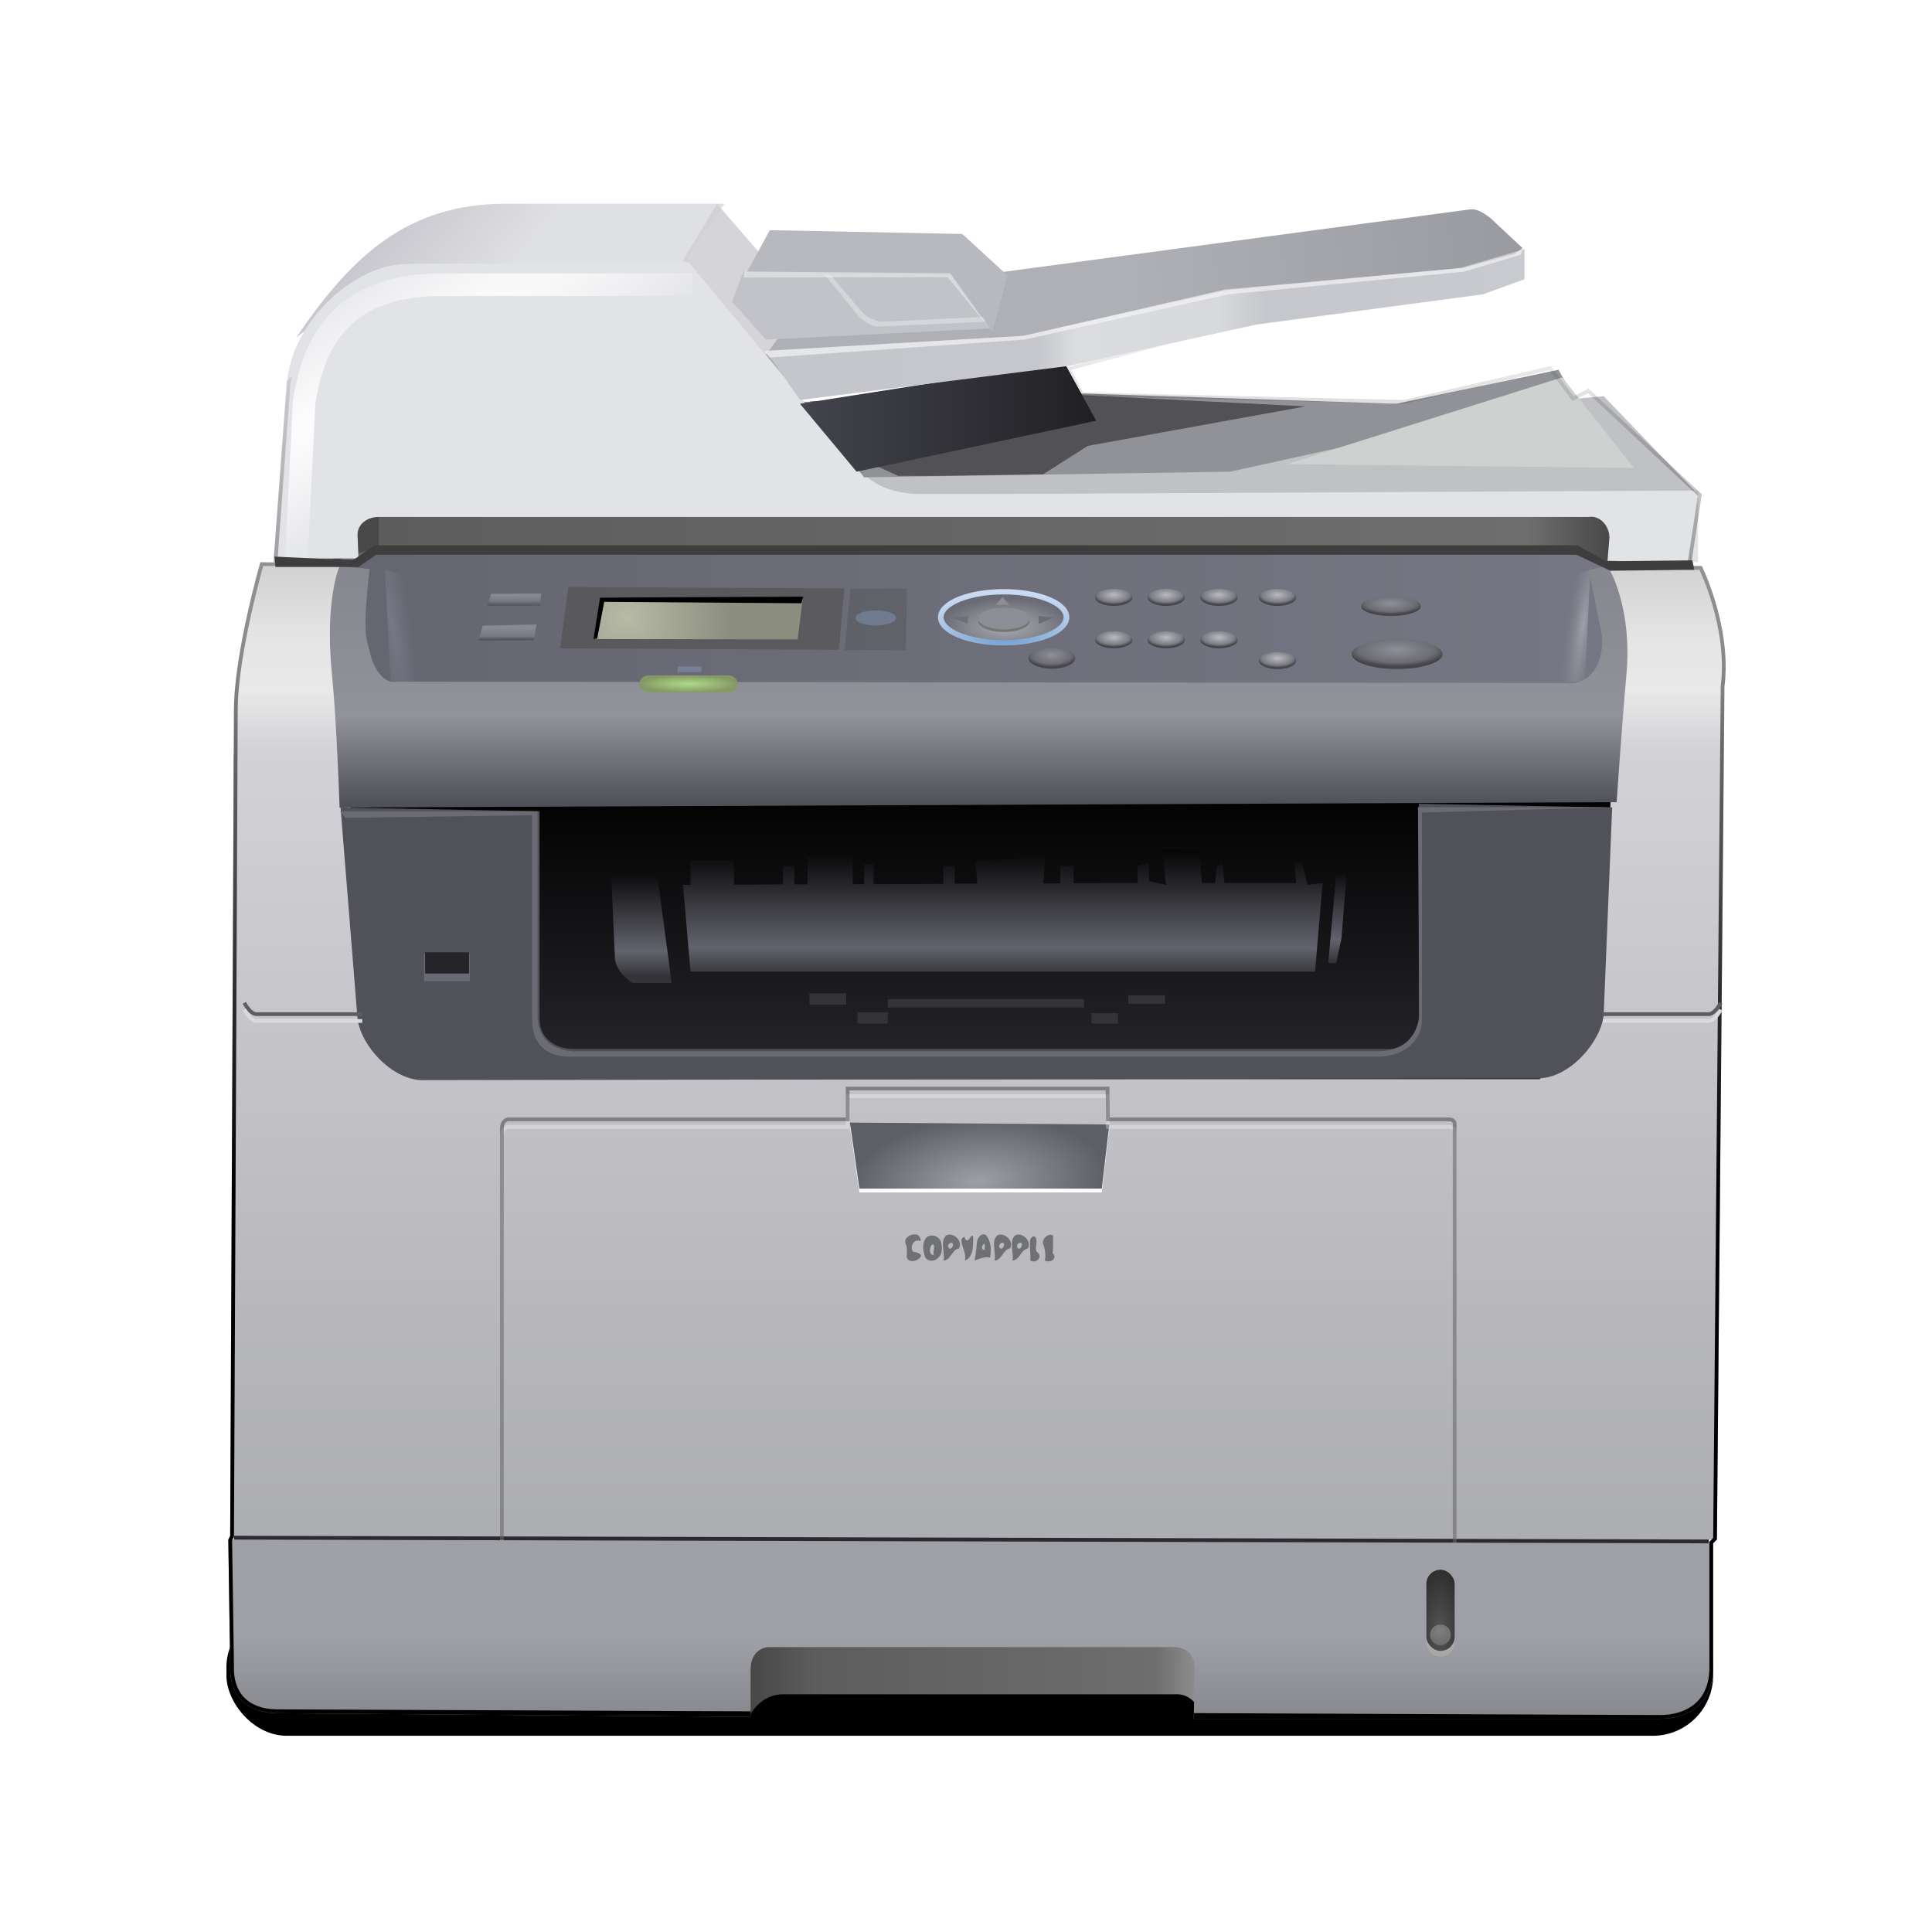 <?xml version="1.0" encoding="UTF-8"?>
<svg enable-background="new" version="1.0" viewBox="0 0 256 256" xmlns="http://www.w3.org/2000/svg" xmlns:xlink="http://www.w3.org/1999/xlink"><defs><linearGradient id="aa"><stop stop-color="#8f8f99" offset="0"/><stop stop-color="#6b6b73" offset=".779"/><stop stop-color="#45454b" offset="1"/></linearGradient><linearGradient id="ab"><stop stop-color="#babac0" offset="0"/><stop stop-color="#7a7a83" offset=".779"/><stop stop-color="#45454b" offset="1"/></linearGradient><radialGradient cx="226" cy="166.28" r="7.812" gradientTransform="matrix(.661 -.293 1.936 4.372 -245.3 -494.53)" gradientUnits="userSpaceOnUse"><stop stop-color="#7b7b7b" offset="0"/><stop stop-color="#fff" offset="1"/></radialGradient><linearGradient id="ai" x1="57" x2="57" y1="233.32" y2="106.75" gradientUnits="userSpaceOnUse"><stop stop-color="#adaeb2" offset="0"/><stop stop-color="#d3d2d7" offset=".808"/><stop stop-color="#e9e9e9" offset=".868"/><stop stop-color="#e5e5e5" offset=".923"/><stop stop-color="#d1d1d3" offset="1"/></linearGradient><radialGradient id="m" cx="149.56" cy="187.65" r="17.188" gradientTransform="matrix(.997 -.083 .041 .491 -7.302 108.81)" gradientUnits="userSpaceOnUse"><stop stop-color="#9d9fa5" offset="0"/><stop stop-color="#5c5f65" offset="1"/></radialGradient><linearGradient id="ah" x1="205.94" x2="205.94" y1="249.11" y2="269.27" gradientTransform="matrix(1.01 0 0 1 -2.537 0)" gradientUnits="userSpaceOnUse"><stop stop-color="#9fa0a5" offset="0"/><stop stop-color="#717379" offset="1"/></linearGradient><radialGradient id="l" cx="210.55" cy="248.51" r="1.375" gradientTransform="matrix(1.73 0 0 1.73 -153.69 -181.59)" gradientUnits="userSpaceOnUse"><stop stop-color="#7f7f7f" offset="0"/><stop stop-color="#666" offset="1"/></radialGradient><radialGradient id="k" cx="210.75" cy="246.38" r="1.875" gradientTransform="matrix(1.8 .014 -.037 4.867 -159.46 -953.75)" gradientUnits="userSpaceOnUse"><stop stop-color="#555" offset="0"/><stop stop-color="#2b2b2b" offset="1"/></radialGradient><linearGradient id="ag" x1="120.25" x2="179.75" y1="253" y2="253" gradientUnits="userSpaceOnUse"><stop stop-color="#494949" offset="0"/><stop stop-color="#5d5d5d" offset=".131"/><stop stop-color="#6e6e6e" offset=".889"/><stop stop-color="#959595" offset="1"/></linearGradient><filter id="ao" x="-.05" y="-.62" width="1.101" height="2.239"><feGaussianBlur stdDeviation="4.131"/></filter><filter id="an" x="-.151" y="-1.859" width="1.302" height="4.718"><feGaussianBlur stdDeviation="12.394"/></filter><filter id="am"><feGaussianBlur stdDeviation="0.999"/></filter><clipPath id="aq"><path d="m115 58.5-31.5 0.5-25.5 23.5-1.75 24h-1.75s-3.466 11.985-3.5 19.5l-0.5 109.5-0.25 0.5 0.25 16.75c-0.126 3.5 1.769 6.125 6.062 6.25l62.906 0.5v-6.25c0-1.879 0.972-2.819 2.25-3h53.812c1.647 0 2.781 1 2.781 2.75l-0.125 6.75h61.75c3.916 0 7.062-2.125 7.062-6.75v-16.5l0.5-0.5 1-113c1-8-3-16-3-16h-1.438l1.438-9.5-15-14-2 1-3-4-19.5 4.5-42.5-1-1.5-3 22.5-6 33.5-4.5 4-1.5 1-2-7-7.5-62.5 8.5-5-5-27-1.5-1.5 4z" color="#000000" enable-background="accumulate" fill="none" filter="url(#am)" stroke="url(#ae)" xlink:href="#path11342"/></clipPath><linearGradient id="ae" x1="156.25" x2="156.25" y1="251.12" y2="59.893" gradientUnits="userSpaceOnUse"><stop offset="0"/><stop stop-opacity="0" offset="1"/></linearGradient><filter id="al"><feGaussianBlur stdDeviation="0.999"/></filter><linearGradient id="ad" x1="121.66" x2="121.66" y1="190.36" y2="70.125" gradientUnits="userSpaceOnUse"><stop offset="0"/><stop stop-opacity="0" offset="1"/></linearGradient><linearGradient id="ac" x1="93.512" x2="93.512" y1="108.82" y2="138.56" gradientUnits="userSpaceOnUse"><stop stop-color="#87878f" offset="0"/><stop stop-color="#92929a" offset=".603"/><stop stop-color="#505058" offset="1"/></linearGradient><linearGradient id="af" x1="70.188" x2="232.75" y1="105" y2="105" gradientUnits="userSpaceOnUse"><stop stop-color="#494949" offset="0"/><stop stop-color="#5d5d5d" offset="0"/><stop stop-color="#6e6e6e" offset=".937"/><stop stop-color="#4a4a4a" offset="1"/></linearGradient><radialGradient id="h" cx="102.89" cy="114.45" r="13.877" gradientTransform="matrix(.998 .07 -.063 .904 7.468 3.149)" gradientUnits="userSpaceOnUse"><stop stop-color="#e9eecc" offset="0"/><stop stop-color="#a6aa93" offset="1"/></radialGradient><radialGradient id="g" cx="152.43" cy="121.36" r="9.75" gradientTransform="matrix(1.556 0 0 .718 -84.748 30.511)" gradientUnits="userSpaceOnUse"><stop stop-color="#729fcf" offset="0"/><stop stop-color="#c9daf2" offset="1"/></radialGradient><radialGradient id="f" cx="152.65" cy="117.54" r="9.25" gradientTransform="matrix(1 0 0 .432 0 64.986)" gradientUnits="userSpaceOnUse"><stop stop-color="#ababb2" offset="0"/><stop stop-color="#6b6b75" offset="1"/></radialGradient><radialGradient id="a" cx="152.25" cy="111.71" r="9.25" gradientTransform="matrix(1.101 -3.9281e-7 1.8983e-7 .476 -15.426 60.194)" gradientUnits="userSpaceOnUse" xlink:href="#ab"/><radialGradient id="b" cx="152.25" cy="111.71" r="9.25" gradientTransform="matrix(1.101 -3.9281e-7 1.8983e-7 .476 -15.426 60.194)" gradientUnits="userSpaceOnUse" xlink:href="#aa"/><radialGradient id="e" cx="-190.75" cy="122.88" r="6.5" gradientTransform="matrix(1 0 0 .173 302 101.36)" gradientUnits="userSpaceOnUse"><stop stop-color="#aedb8a" offset="0"/><stop stop-color="#849964" offset="1"/></radialGradient><linearGradient id="z" x1="-61.5" x2="-61.5" y1="160.37" y2="145.5" gradientTransform="translate(213.5,1)" gradientUnits="userSpaceOnUse"><stop stop-color="#333338" offset="0"/><stop stop-color="#63636d" offset=".223"/><stop offset="1"/></linearGradient><linearGradient id="y" x1="-61.5" x2="-61.5" y1="160.37" y2="143" gradientTransform="translate(213.5,1)" gradientUnits="userSpaceOnUse"><stop stop-color="#333338" offset="0"/><stop stop-color="#63636d" offset=".223"/><stop offset="1"/></linearGradient><linearGradient id="w" x1="-61.5" x2="-61.5" y1="160.37" y2="143" gradientTransform="translate(534.5,1)" gradientUnits="userSpaceOnUse"><stop stop-color="#333338" offset="0"/><stop stop-color="#63636d" offset=".223"/><stop offset="1"/></linearGradient><linearGradient id="v" x1="175.44" x2="175.44" y1="135.66" y2="178.34" gradientUnits="userSpaceOnUse"><stop offset="0"/><stop stop-color="#2b2a30" offset="1"/></linearGradient><linearGradient id="u" x1="69" x2="82.5" y1="62" y2="73.5" gradientUnits="userSpaceOnUse"><stop stop-color="#a7a8b1" offset="0"/><stop stop-color="#cfd0d5" offset="1"/></linearGradient><filter id="ak" x="-.072" y="-.357" width="1.144" height="1.713"><feGaussianBlur stdDeviation="2.006"/></filter><linearGradient id="t" x1="121.5" x2="222" y1="75" y2="75" gradientUnits="userSpaceOnUse"><stop stop-color="#c5c6cb" offset="0"/><stop stop-color="#c6c7cc" offset=".358"/><stop stop-color="#dbdcdf" offset=".408"/><stop stop-color="#d8d9dc" offset=".597"/><stop stop-color="#c6c7cc" offset=".659"/><stop stop-color="#c9cacf" offset="1"/></linearGradient><linearGradient id="s" x1="170" x2="220.38" y1="69.864" y2="64.489" gradientUnits="userSpaceOnUse"><stop stop-color="#afb0b5" offset="0"/><stop stop-color="#9a9ba1" offset="1"/></linearGradient><linearGradient id="r" x1="126" x2="165.25" y1="87.25" y2="87.25" gradientUnits="userSpaceOnUse"><stop stop-color="#44444d" offset="0"/><stop stop-color="#202024" offset="1"/></linearGradient><radialGradient id="d" cx="71.58" cy="84.296" r="30.345" gradientTransform="matrix(2.755 -1.805 .268 .41 -148.83 177.64)" gradientUnits="userSpaceOnUse"><stop stop-color="#fff" offset="0"/><stop stop-color="#fff" stop-opacity="0" offset="1"/></radialGradient><linearGradient id="q" x1="88.842" x2="88.842" y1="112.39" y2="110.89" gradientUnits="userSpaceOnUse"><stop stop-color="#3a3a40" offset="0"/><stop stop-color="#81818c" offset=".513"/><stop stop-color="#9b9ba5" offset="1"/></linearGradient><linearGradient id="p" x1="88.717" x2="88.717" y1="116.86" y2="115.17" gradientUnits="userSpaceOnUse"><stop stop-color="#3a3a40" offset="0"/><stop stop-color="#81818c" offset=".328"/><stop stop-color="#9b9ba5" offset="1"/></linearGradient><filter id="aj"><feGaussianBlur stdDeviation="0.724"/></filter><linearGradient id="x" x1="-14.5" x2="-14.5" y1="159.37" y2="146.21" gradientTransform="matrix(.697 0 0 1 208.2 .116)" gradientUnits="userSpaceOnUse"><stop stop-color="#333338" offset="0"/><stop stop-color="#63636d" offset=".223"/><stop offset="1"/></linearGradient><radialGradient id="i" cx="72.052" cy="114.93" r="2.5" gradientTransform="matrix(-.989 -.145 -1 6.8 415.97 -656.31)" gradientUnits="userSpaceOnUse"><stop stop-color="#a0a0aa" offset="0"/><stop stop-color="#777785" stop-opacity="0" offset="1"/></radialGradient><radialGradient id="j" cx="72.052" cy="114.93" r="2.5" gradientTransform="matrix(.989 -.145 1 6.8 -114.22 -656.31)" gradientUnits="userSpaceOnUse"><stop stop-color="#777785" offset="0"/><stop stop-color="#777785" stop-opacity="0" offset="1"/></radialGradient><linearGradient id="o" x1="60.25" x2="237.25" y1="113.5" y2="113.5" gradientUnits="userSpaceOnUse"><stop stop-color="#656571" offset="0"/><stop stop-color="#777785" offset="1"/></linearGradient><clipPath id="ap"><path d="m159 84.603 46 1.71 21.5-5.129 2 3.989-45.5 11.397-48.5 0.855-8-11.397z" color="#000000" enable-background="accumulate" fill="#919297" fill-rule="evenodd"/></clipPath></defs><g transform="translate(-20,-32)"><g><rect x="60.25" y="101.5" width="177" height="24" color="#000000" enable-background="accumulate" fill="url(#o)" fill-rule="evenodd"/><path d="m71 107.5 0.75 14.75 4.25 0.25-2.5-14.25z" color="#000000" enable-background="accumulate" fill="url(#j)" fill-rule="evenodd"/><path d="m230.75 107.5-0.75 14.75-4.25 0.25 2.5-14.25z" color="#000000" enable-background="accumulate" fill="url(#i)" fill-rule="evenodd"/><path d="m115 59 13 15-6.5 6.5-11-14z" color="#000000" enable-background="accumulate" fill="#bfbec4" fill-rule="evenodd" opacity=".654"/><rect x="50" y="245" width="197" height="16" rx="8" ry="8" color="#000000" enable-background="accumulate" fill-rule="evenodd" filter="url(#an)"/><rect x="50" y="246" width="197" height="16" rx="8" ry="8" color="#000000" enable-background="accumulate" fill-rule="evenodd" filter="url(#ao)"/><rect x="51" y="132" width="195.44" height="122.69" color="#000000" enable-background="accumulate" fill="url(#v)" fill-rule="evenodd"/><g transform="matrix(1.009 0 0 1.009 -14.313 40.338)" enable-background="new"></g><path d="m64 106.5 4.5-1.5 160.5 0.5 5 2 1-6.5-5.5-1.5-163-1z" color="#000000" enable-background="accumulate" fill="url(#af)" fill-rule="evenodd"/><path d="m227 85 5.5-0.5 12.5 13h-108.5l-11.5-12h79z" color="#000000" enable-background="accumulate" fill="#c0c1c5" fill-rule="evenodd"/><path d="m121.5 79 5.5-7.5 87.75-11.75c0.75-0.125 1.611 0.265 2.736 1.14l4.271 3.994-1.758 3.491-97 13.625z" color="#000000" enable-background="accumulate" fill="url(#s)" fill-rule="evenodd"/><path d="m118.5 68-1.5 4 4.5 5 30-1.5-5.72-7.347z" color="#000000" enable-background="accumulate" fill="#c2c3c8" fill-rule="evenodd"/><path d="m119 68 3-5.5 25.5 0.5 6 5.5-2 7.5-5.625-7.625z" color="#000000" enable-background="accumulate" fill="#b8b9be" fill-rule="evenodd"/><path d="m116 59-5.5 8h-36c-3.5 0.25-15.25 9.75-15.25 9.75 7.507-11.201 14.984-17.572 27.25-17.75z" color="#000000" enable-background="accumulate" fill="url(#u)" fill-rule="evenodd" opacity=".654"/><path d="m111.25 66.75-37.75 0.25c-6.75 0.25-15 7.75-15.5 16l-1.75 23h11.25l-0.125-3.125c0-1.5 1.375-2.375 2.75-2.375h160.38c1.5-0.25 2.75 1.188 2.75 2.75l-0.25 3.062 12 0.188v-9.5l-101 0.5c-4.25 0-8.5 0-11.75-5.5z" color="#000000" enable-background="accumulate" fill="#e2e3e6" fill-rule="evenodd"/><path d="m159 84 46 1.5 21.5-4.5 2 3.5-45.5 10-48.5 0.75-8-10z" color="#000000" enable-background="accumulate" fill="#919297" fill-rule="evenodd"/><path transform="matrix(1 0 0 .877 0 9.768)" d="m126.25 84.5 7 9.75 5.75 3 18.821 0.053 6.306-4.579 28.873-5.975-30.5-1.75z" clip-path="url(#ap)" color="#000000" enable-background="accumulate" fill-rule="evenodd" filter="url(#ak)" opacity=".658"/><path d="m126 85.5 35-5.5 4.25 7.75-31.75 6.75z" color="#000000" enable-background="accumulate" fill="url(#r)" fill-rule="evenodd"/><path d="m227 82 9.5 12-46-0.5z" color="#000000" enable-background="accumulate" fill="#cfd1d1" fill-rule="evenodd"/><path d="m54.5 106.5 11.5 0.5-0.5 5.875 2 54.625 8 7.5h148.5l8-7.5 1.438-29.875-1-31.125 13.062 0.5s4 8 3 16l-1 113-197-0.5 0.5-109.5c0.034-7.515 3.5-19.5 3.5-19.5z" color="#000000" enable-background="accumulate" fill="url(#ai)" fill-rule="evenodd"/><path d="m132.62 181.25 1.25 8.75h32.125l1-8.5z" color="#000000" enable-background="accumulate" fill="#fff" fill-rule="evenodd"/><path d="m132.62 180.75 1.25 8.75h32.125l1-8.5z" color="#000000" enable-background="accumulate" fill="url(#m)" fill-rule="evenodd"/><path transform="translate(0,1)" d="m132.32 176.24-8e-3 4.084h-44.75c-0.562-0.062-1 0.312-1.062 1.125v54.553l126.25 0.5v-55.615s0-0.498-0.625-0.561h-45.318l-0.057-4.086z" color="#000000" enable-background="accumulate" fill="none" opacity=".338" stroke="#fff" stroke-width=".5" xlink:href="#n"/><path id="n" d="m86.5 236v-54.552c0.062-0.812 0.5-1.188 1.062-1.125h44.75l7e-3 -4.084h34.431l0.056 4.086h45.319c0.625 0.062 0.625 0.561 0.625 0.561v55.614" color="#000000" enable-background="accumulate" fill="none" opacity=".338" stroke="#000" stroke-width=".5"/><path d="m65 107 3.97 0.395c-1.023 9.15-0.425 9.092 0.323 12.044 0 0 1.067 3.24 3.188 2.887l155.52 0.174c2.25 0.125 4.625-2 4.25-6.375l-1.75-8.625 2.5-0.5s3.36 5.097 2.5 14.5c-0.535 5.847-1.293 16.793-1.293 16.793l-169.21 0.707s-0.402-11.659-1-17.5c-1.027-10.039 1-14.5 1-14.5z" color="#000000" enable-background="accumulate" fill="url(#ac)"/><path d="m65.125 139 2.25 28c0.5 3.625 4.5 8 8.5 8.125l148.12-0.25c4.125-0.125 8.125-4.875 8.5-8.375l1.125-27.5-25.625-0.5v28.5c0 2.475-1.848 4.177-4.5 4h-107.5c-2.121 0-4.5-1.172-4.5-4v-27.5z" color="#000000" enable-background="accumulate" fill="#515159" fill-rule="evenodd"/><ellipse transform="matrix(.946 0 0 .922 8.906 8.268)" cx="152.25" cy="114.5" rx="9.25" ry="4" color="#000000" enable-background="accumulate" fill="url(#f)" fill-rule="evenodd"/><ellipse transform="matrix(.268 0 0 .283 126.78 78.752)" cx="152.25" cy="114.5" rx="9.25" ry="4" color="#000000" enable-background="accumulate" fill="url(#a)" fill-rule="evenodd"/><path d="m95.813 110.14-1.237 6.718" color="#000000" enable-background="accumulate" fill-rule="evenodd" opacity=".654"/><path d="m94.222 117.92 36.946 0.177 0.707-8.132-36.593-0.177z" color="#000000" enable-background="accumulate" fill="#525252" fill-rule="evenodd" opacity=".654"/><path d="m99.525 111.2-0.884 5.48 27.047 0.041 0.707-5.521z" color="#000000" enable-background="accumulate" fill="url(#h)" fill-rule="evenodd" opacity=".654"/><path d="m132.7 110.02-0.8 8.091 8.11 0.062 0.177-8.205z" color="#000000" enable-background="accumulate" fill="#5b5b60" fill-rule="evenodd" opacity=".654"/><path d="m85.081 110.67-0.488 1.591 6.96-0.021 0.163-1.591z" color="#000000" enable-background="accumulate" fill="url(#q)" fill-rule="evenodd" opacity=".654"/><path d="m83.969 114.91-0.53 1.944 7.3-0.041 0.354-2.07z" color="#000000" enable-background="accumulate" fill="url(#p)" fill-rule="evenodd" opacity=".654"/><path d="m119.38 259.25s1.372-2.75 4.375-2.75h52c2.5-0.125 3.375 2.5 3.375 2.5l0.625-12h-61z" color="#000000" enable-background="accumulate" fill="url(#ag)" fill-rule="evenodd"/><path d="m50.25 236 0.253 16.75c-0.126 3.5 1.768 6.125 6.062 6.25l62.889 0.5 3e-3 -6.25c0-1.879 0.998-2.819 2.276-3h53.792c1.647 0 2.778 1 2.778 2.75l-0.126 6.75h61.753c3.916 0 7.071-2.125 7.071-6.75v-16.5z" color="#000000" enable-background="accumulate" fill="url(#ah)" fill-rule="evenodd"/><path transform="translate(0 .75)" d="m210.88 240c-1.039 0-1.875 0.836-1.875 1.875v7c0 1.039 0.836 1.875 1.875 1.875s1.875-0.836 1.875-1.875v-7c0-1.039-0.836-1.875-1.875-1.875z" color="#000000" enable-background="accumulate" fill="#a8a8a8" fill-rule="evenodd" xlink:href="#c"/><rect id="c" x="209" y="240" width="3.75" height="10.75" rx="1.875" ry="1.875" color="#000000" enable-background="accumulate" fill="url(#k)" fill-rule="evenodd"/><circle transform="translate(.25 -.25)" cx="210.62" cy="248.88" r="1.375" color="#000000" enable-background="accumulate" fill="url(#l)" fill-rule="evenodd"/><path d="m158.44 199.03c0.842 0.388 1.736-0.346 1.029-1.01 0.123-0.754 0.025-1.546 0.08-2.281-0.58-0.425-1.444 0.349-1.357 1.001 0.259 0.679 0.404 1.443 0.277 2.178l-0.028 0.112h-5e-5zm-1.923 0c0.707 0.418 1.711-0.397 0.971-1.065-0.484-0.418-7e-3 -1.176-0.189-1.751-0.133-0.816-0.98-0.158-0.803 0.409-0.073 0.802 0.088 1.604 0.021 2.406zm-2.366 0c0.999-0.062 1.096-1.454 2.051-1.606 0.527-0.938-0.675-2.168-1.629-1.761-0.604 0.415-0.508 1.259-0.455 1.899 0.052 0.486 0.127 0.982 0.033 1.468m0.786-1.59c-0.617-0.461 0.527-1.226 0.472-0.42-0.064 0.22-0.203 0.486-0.472 0.42m-3.152 1.59c0.999-0.062 1.096-1.454 2.051-1.606 0.527-0.938-0.675-2.168-1.629-1.761-0.604 0.415-0.508 1.259-0.455 1.899 0.052 0.486 0.127 0.982 0.033 1.468m0.786-1.59c-0.617-0.461 0.527-1.226 0.472-0.42-0.064 0.22-0.203 0.486-0.472 0.42m-2.085 0.18c-0.831 0.016 0.043-1.426 8e-3 -0.469-0.041 0.158-0.037 0.31-9e-3 0.469m-1.344 1.41c0.63-0.244 1.534-0.601 2.039-0.367 0.213-1.012 0.158-2.214-0.552-3.026-0.678-0.328-1.211 0.516-1.195 1.14-0.049 0.758-0.18 1.503-0.292 2.254m-1.297 0c0.978-0.35 1.101-1.535 1.097-2.428-0.012-0.354 0.14-1.262-0.38-0.667-0.203 0.545-0.679 0.582-0.736-0.05-0.882 0.209-0.174 1.315-0.072 1.885 0.143 0.412 0.192 0.835 0.091 1.26m-2.826 0c0.999-0.062 1.096-1.454 2.051-1.606 0.527-0.938-0.675-2.168-1.629-1.761-0.604 0.415-0.508 1.259-0.455 1.899 0.052 0.486 0.127 0.982 0.033 1.468m0.786-1.59c-0.617-0.461 0.527-1.226 0.472-0.42-0.064 0.22-0.203 0.486-0.472 0.42m-2.071 0.88c-0.705-0.075-0.596-1.021-0.239-1.418 0.575-0.145 0.067 1.069 0.239 1.418zm-1.221 0.043c0.198 0.812 1.263 0.872 1.771 0.325 0.666-0.523 0.56-1.448 0.393-2.168-0.289-0.826-1.585-1.162-2.077-0.34-0.412 0.66-0.28 1.476-0.086 2.183zm-2.366-0.028c-0.094 0.918 1.086 0.92 1.588 0.454 0.809-0.557-0.21-0.857-0.71-0.928-0.543-0.489 8e-3 -1.721 0.764-1.446 0.505 0.162-0.012-0.995-0.523-0.833-0.711-0.114-1.623 0.57-1.225 1.333 0.182 0.434 0.137 0.956 0.107 1.421" fill="#4e4f54" opacity=".684"/><path d="m115 58.5-31.5 0.5c-9.5 0.75-23.5 15.75-25.5 23.5l-1.75 24h-1.75s-3.466 11.985-3.5 19.5l-0.5 109.5-0.25 0.5 0.25 16.75c-0.126 3.5 1.769 6.125 6.062 6.25l183.38 0.75c3.916 0 7.062-2.125 7.062-6.75v-16.5l0.5-0.5 1-113c1-8-3-16-3-16h-1.438l1.438-9.5-15-14-2 1-3-4-19.5 4.5-42.5-1-1.5-3 22.5-6 33.5-4.5 4-1.5 1-2-7-7.5-62.5 8.5-5-5-27-1.5-1.5 4z" clip-path="url(#aq)" color="#000000" enable-background="accumulate" fill="none" filter="url(#al)" stroke="url(#ad)"/><rect x="76.188" y="158.38" width="6.062" height="3.619" color="#000000" enable-background="accumulate" fill="#6a6a76" fill-rule="evenodd"/><rect x="76.328" y="158.18" width="5.827" height="2.82" color="#000000" enable-background="accumulate" fill="#252529" fill-rule="evenodd"/><path d="m65.054 139.49h26.163v27.047c0.044 3.535 2.475 4.64 4.773 4.773h106.42c2.652 0 5.127-1.061 5.657-4.596l-0.177-27.754h26.34l-25.809 0.707v27.4c0 3.187-2.828 4.95-5.834 4.95h-107.13c-3.049 0-4.994-1.679-4.95-4.95v-27.047l-24.749 0.354z" color="#000000" enable-background="accumulate" fill="#6b6b74" fill-rule="evenodd"/><ellipse transform="matrix(.9 0 0 .845 15.961 17.037)" cx="152.25" cy="114.5" rx="9.25" ry="4" color="#000000" enable-background="accumulate" fill="none" stroke="url(#g)" stroke-width=".837"/><ellipse transform="matrix(.369 0 0 .359 96.846 73.206)" cx="152.25" cy="114.5" rx="9.25" ry="4" color="#000000" enable-background="accumulate" fill="#747771" fill-rule="evenodd"/><ellipse transform="matrix(.369 0 0 .359 96.846 72.862)" cx="152.25" cy="114.5" rx="9.25" ry="4" color="#000000" enable-background="accumulate" fill="#8d8d96" fill-rule="evenodd"/><path d="m157.62 113.62 0.031 1.031 1.969-0.812z" color="#000000" enable-background="accumulate" fill="#6b6b75" fill-rule="evenodd"/><path d="m151.94 112.16 1.781-0.031-0.875-1.031z" color="#000000" enable-background="accumulate" fill="#8d8d96" fill-rule="evenodd"/><path d="m148.25 113.62-0.031 1.031-1.969-0.812z" color="#000000" enable-background="accumulate" fill="#6e6e78" fill-rule="evenodd"/><ellipse transform="matrix(.268 0 0 .283 126.78 81.502)" cx="152.25" cy="114.5" rx="9.25" ry="4" color="#000000" enable-background="accumulate" fill="url(#a)" fill-rule="evenodd"/><ellipse transform="matrix(.268 0 0 .283 126.78 84.377)" cx="152.25" cy="114.5" rx="9.25" ry="4" color="#000000" enable-background="accumulate" fill="url(#a)" fill-rule="evenodd"/><ellipse transform="matrix(.268 0 0 .283 126.78 87.127)" cx="152.25" cy="114.5" rx="9.25" ry="4" color="#000000" enable-background="accumulate" fill="url(#a)" fill-rule="evenodd"/><ellipse transform="matrix(.268 0 0 .283 133.72 78.752)" cx="152.25" cy="114.5" rx="9.25" ry="4" color="#000000" enable-background="accumulate" fill="url(#a)" fill-rule="evenodd"/><ellipse transform="matrix(.268 0 0 .283 133.72 81.502)" cx="152.25" cy="114.5" rx="9.25" ry="4" color="#000000" enable-background="accumulate" fill="url(#a)" fill-rule="evenodd"/><ellipse transform="matrix(.268 0 0 .283 133.72 84.377)" cx="152.25" cy="114.5" rx="9.25" ry="4" color="#000000" enable-background="accumulate" fill="url(#a)" fill-rule="evenodd"/><ellipse transform="matrix(.268 0 0 .283 133.72 87.127)" cx="152.25" cy="114.5" rx="9.25" ry="4" color="#000000" enable-background="accumulate" fill="url(#a)" fill-rule="evenodd"/><ellipse transform="matrix(.268 0 0 .283 140.72 78.752)" cx="152.25" cy="114.5" rx="9.25" ry="4" color="#000000" enable-background="accumulate" fill="url(#a)" fill-rule="evenodd"/><ellipse transform="matrix(.268 0 0 .283 140.72 81.502)" cx="152.25" cy="114.5" rx="9.25" ry="4" color="#000000" enable-background="accumulate" fill="url(#a)" fill-rule="evenodd"/><ellipse transform="matrix(.268 0 0 .283 140.72 84.377)" cx="152.25" cy="114.5" rx="9.25" ry="4" color="#000000" enable-background="accumulate" fill="url(#a)" fill-rule="evenodd"/><ellipse transform="matrix(.268 0 0 .283 140.72 87.127)" cx="152.25" cy="114.5" rx="9.25" ry="4" color="#000000" enable-background="accumulate" fill="url(#a)" fill-rule="evenodd"/><ellipse transform="matrix(.268 0 0 .283 148.47 78.752)" cx="152.25" cy="114.5" rx="9.25" ry="4" color="#000000" enable-background="accumulate" fill="url(#a)" fill-rule="evenodd"/><ellipse transform="matrix(.268 0 0 .283 148.47 81.502)" cx="152.25" cy="114.5" rx="9.25" ry="4" color="#000000" enable-background="accumulate" fill="url(#a)" fill-rule="evenodd"/><ellipse transform="matrix(.268 0 0 .283 148.47 87.127)" cx="152.25" cy="114.5" rx="9.25" ry="4" color="#000000" enable-background="accumulate" fill="url(#a)" fill-rule="evenodd"/><ellipse transform="matrix(.335 0 0 .354 108.37 78.662)" cx="152.25" cy="114.5" rx="9.25" ry="4" color="#000000" enable-background="accumulate" fill="url(#b)" fill-rule="evenodd"/><ellipse transform="matrix(.335 0 0 .354 94.746 78.662)" cx="152.25" cy="114.5" rx="9.25" ry="4" color="#000000" enable-background="accumulate" fill="url(#b)" fill-rule="evenodd"/><ellipse transform="matrix(.651 0 0 .495 106.01 61.998)" cx="152.25" cy="114.5" rx="9.25" ry="4" color="#000000" enable-background="accumulate" fill="url(#b)" fill-rule="evenodd"/><ellipse transform="matrix(.428 0 0 .325 151.4 75.115)" cx="152.25" cy="114.5" rx="9.25" ry="4" color="#000000" enable-background="accumulate" fill="url(#b)" fill-rule="evenodd"/><ellipse transform="matrix(.428 0 0 .325 139.15 75.115)" cx="152.25" cy="114.5" rx="9.25" ry="4" color="#000000" enable-background="accumulate" fill="url(#b)" fill-rule="evenodd"/><rect x="104.75" y="121.5" width="13" height="2.25" rx="1.125" ry="1.125" color="#000000" enable-background="accumulate" fill="url(#e)" fill-rule="evenodd"/><path d="m107.12 148.12 1.875 14.125h-5.25c-1.25-1-1.875-1.625-2.25-3l-0.5-11.25z" color="#000000" enable-background="accumulate" fill="url(#z)" fill-rule="evenodd"/><path d="m174 144.5 0.5 4.75-2.25-0.5v-2.5l-1.5 0.5v2.25l-8.5 0.031v-2.281h-1.75v2.312h-2.25l0.25-3.5-9.25 0.531 0.25 3h-3v-2.344h-1.5v2.375l-9.25 0.031v-2.656h-1.25v2.656h-1.5v-4.156h-6v4.188h-1.75v-2.438h-1.5v2.438l-6.5 0.031v-3.219h-5.75v3.25h-1l1 11.5h82.75l1-11.75-2 0.25-0.75-3h-1l0.25 2.75h-9.5l-0.25-2.5-0.75 0.25-0.25 2.25h-1.75l-0.25-4.25-5-0.25z" color="#000000" enable-background="accumulate" fill="url(#y)" fill-rule="evenodd"/><path d="m169.5 163.88h4.875v1.125h-4.875zm-4.875 2.375h3.5v1.375h-3.5zm-27-1.875h26v1.125h-26zm-4 1.75h4v1.5h-4zm-6.375-2.5h4.875v1.5h-4.875z" color="#000000" enable-background="accumulate" fill="url(#w)" fill-rule="evenodd"/><path transform="matrix(1.072 0 0 1.072 -6.171 -6.387)" d="m61 106 1-20.5c1-6 3.5-14.5 17-14.5h31" color="#000000" enable-background="accumulate" fill="none" filter="url(#aj)" stroke="url(#d)" stroke-width="2.798"/><path d="m121.5 78.5 4.5 6.5 35.5-4.5 25-5.5 30-4 5.5-2v-4l-8.5 2.5-31 3-27 6z" color="#000000" enable-background="accumulate" fill="url(#t)" fill-rule="evenodd"/><path d="m121.25 78.5 0.75 0.875 33.75-2.375 27-6 31.25-3 7.5-2.25 0.375-1-1.125 0.875-6.875 1.875-31.625 2.875-26.625 6.125z" color="#000000" enable-background="accumulate" fill="#f6f6f7" fill-rule="evenodd" opacity=".658"/><path d="m126.44 111.06-0.25 0.875-26.125-0.188-0.938 4.875-0.5 0.062 0.875-5.5z" color="#000000" enable-background="accumulate" fill-rule="evenodd"/><path d="m56.375 105.75 0.125 1.375h11l2.375-1.625h159l4.5 2.125 11.125-0.125-0.25-1.25-11.375 0.125-3.875-2.125h-159.38l-2.875 2z" color="#000000" enable-background="accumulate" fill="#3e3e3e" fill-rule="evenodd"/><path d="m232.38 166.38h14c0.875 0 1.625-1.5 1.625-1.5" color="#000000" enable-background="accumulate" fill="none" stroke="#5c5c63" stroke-width=".5"/><path d="m232.38 167.28h14c0.875 0 1.625-1.5 1.625-1.5" color="#000000" enable-background="accumulate" fill="none" stroke="#dadadd" stroke-width=".5"/><path d="m68 166.38h-14c-0.875 0-1.625-1.5-1.625-1.5" color="#000000" enable-background="accumulate" fill="none" stroke="#5c5c63" stroke-width=".5"/><path d="m68 167.28h-14c-0.875 0-1.625-1.5-1.625-1.5" color="#000000" enable-background="accumulate" fill="none" stroke="#dadadd" stroke-width=".5"/><path d="m129.25 68.375 4.625 5.625c0.812 0.812 1.812 1.375 3 1.25l13.75-0.625-0.375-0.625-13.375 0.625c-0.75 0-2.125-0.625-2.625-1.25l-4.125-4.875z" color="#000000" enable-background="accumulate" fill="#fefefe" opacity=".32"/><ellipse transform="matrix(1.387 0 0 1 -53.016 0)" cx="136.31" cy="113.88" rx="1.938" ry="1" color="#000000" enable-background="accumulate" fill="#90b3db" fill-rule="evenodd" opacity=".32"/><rect x="109.81" y="120.31" width="3.125" height=".75" color="#000000" enable-background="accumulate" fill="#90b3db" fill-rule="evenodd" opacity=".32"/><path d="m197.05 147.87-1.045 11.75h1.045l0.697-3.25 0.697-8.75z" color="#000000" enable-background="accumulate" fill="url(#x)" fill-rule="evenodd"/><path d="m118.62 67.981 27.299 0.213 5.316 7.476-5.669-6.946-27.034 0.052z" color="#000000" enable-background="accumulate" fill="#fff" opacity=".391"/></g></g></svg>
